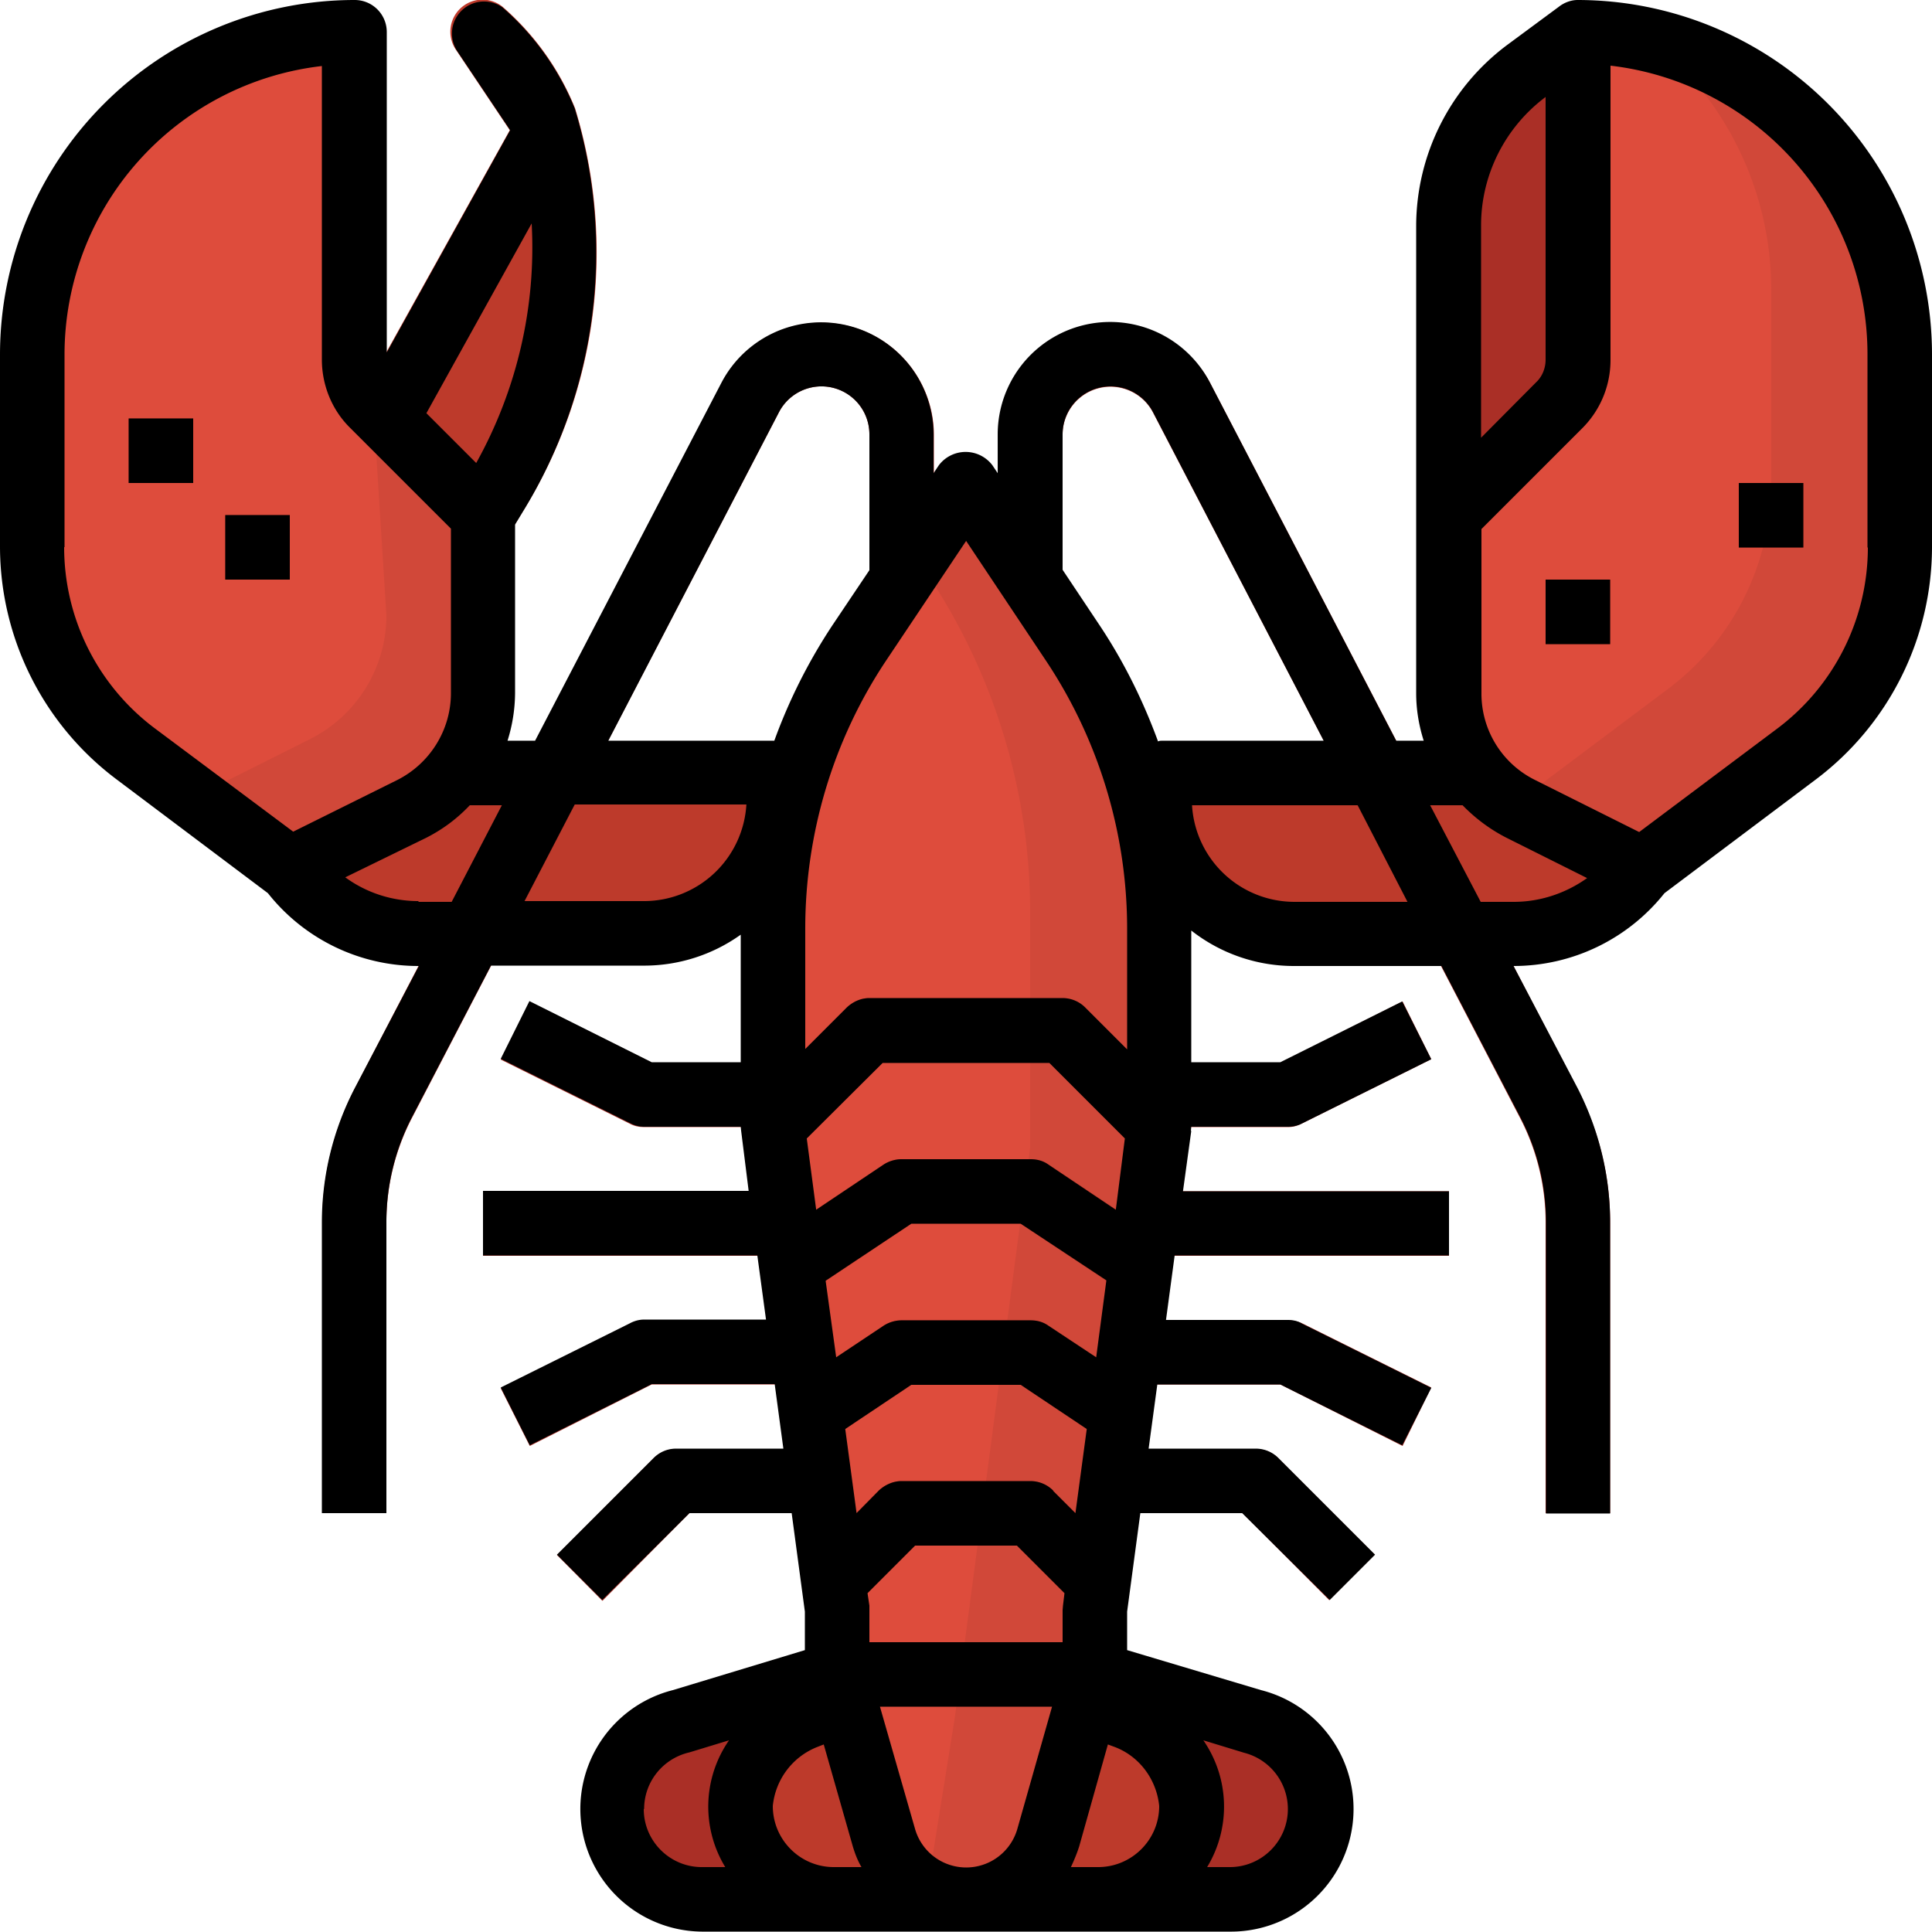 <svg version="1.1" id="Capa_1" xmlns="http://www.w3.org/2000/svg" x="0" y="0" viewBox="0 0 512 512" xml:space="preserve">
  <path d="m290.1 443.7 41.6 12.6a24 24 0 0 1-5.8 47.2H186.1a24 24 0 0 1-5.8-47.2l41.6-12.6H290z" fill="#aa2f26"/>
  <g fill="#bd3a2b">
    <path d="M247.5 503.5h43.4a24.8 24.8 0 0 0 24.8-24.8 27.1 27.1 0 0 0-17-23.5l-8.6-3H222l-8.7 3c-9.7 3.9-16.3 13-17 23.5a24.8 24.8 0 0 0 24.9 24.8h43.4"/>
    <path d="M76.8 230.4c8 10.8 20.7 17 34.1 17h75.3a35.7 35.7 0 0 0 35-42.6H119.5l-8.6 8.5-34.1 17.1z"/>
    <path d="M435.2 230.4c-8 10.8-20.7 17-34.1 17h-68.3a35.7 35.7 0 0 1-35-42.6h94.7l8.6 8.5 34.1 17.1z"/>
    <path d="M128 145c-2.3 0-4.4-.8-6-2.4L96.4 117a8.5 8.5 0 0 1-1.5-10.2l40.2-72.3-14.2-21.2a8.5 8.5 0 0 1 12.3-11.5c8.4 7.3 15 16.5 19.2 26.9 11 36 6 74.9-13.9 106.9l-3.2 5.3a8.5 8.5 0 0 1-7.3 4.2z"/>
  </g>
  <g fill="#aa2f26">
    <path d="M102.4 401h-17V324c0-12.4 3-24.5 8.6-35.5l97.3-187a29.8 29.8 0 0 1 56.2 13.7v64.1h-17.1v-64a12.7 12.7 0 0 0-24-6l-97.3 187.1a60 60 0 0 0-6.7 27.6v77.2z"/>
    <path d="M426.7 401h-17.1V324a60 60 0 0 0-6.7-27.6l-97.3-187a12.7 12.7 0 0 0-24 5.8v64.1h-17v-64a29.8 29.8 0 0 1 56.1-13.8l97.3 187c5.7 11 8.7 23.1 8.7 35.5V401z"/>
    <path d="M204.8 298.7h-34.1c-1.4 0-2.7-.3-3.8-.9l-34.2-17 7.7-15.3 32.3 16.1h32.1v17z"/>
    <path d="M128 315.7h93.9v17.1H128z"/>
    <path d="m140.4 383.2-7.7-15.3 34.2-17c1.1-.7 2.4-1 3.8-1h51.2v17h-49.2l-32.3 16.3z"/>
    <path d="m159.6 424.2-12-12.1 25.6-25.6a8.5 8.5 0 0 1 6-2.5h42.7v17h-39.2l-23 23.2z"/>
    <path d="M341.3 298.7h-34.1v-17h32.1l32.4-16.3 7.6 15.3-34.2 17c-1.1.6-2.4 1-3.8 1z"/>
    <path d="M290.1 315.7H384v17.1h-93.9z"/>
    <path d="m371.7 383.2-32.4-16.3h-49.2v-17h51.2c1.4 0 2.7.3 3.8.8l34.2 17-7.6 15.5z"/>
    <path d="M352.4 424.2 329.3 401H290v-17h42.7c2.3 0 4.4.8 6 2.4l25.6 25.6-12 12z"/>
  </g>
  <path d="M284.3 170.4 256 128l-28.3 42.4c-15 22.4-22.9 48.8-22.9 75.7v52.6l17 128v17l12.5 43.4a22.6 22.6 0 0 0 43.5 0l12.3-43.4v-17l17.1-128V246c0-27-8-53.3-23-75.7z" fill="#de4c3c"/>
  <path d="M284.3 170.4 256 128l-13.2 19.8 3.2 4.7a161.3 161.3 0 0 1 27 89.5v62.1L253 455.4l-7.3 45.5a22.6 22.6 0 0 0 32.2-13.8l12.3-43.4v-17l17.1-128V246c0-27-8-53.3-23-75.7z" fill="#d14839"/>
  <path d="m109.1 214.2-32.3 16.2-41-30.7A68.3 68.3 0 0 1 8.5 145V93.9A85.3 85.3 0 0 1 94 8.5v86.8a17 17 0 0 0 5 12.1l29.1 29.1v47.2c0 13-7.3 24.8-18.9 30.5z" fill="#de4c3c"/>
  <path d="m98.9 107.4 3.5 55.7c0 13.9-7.9 26.6-20.3 32.8l-30.7 15.4 25.4 19.1 32.3-16.2a34.1 34.1 0 0 0 18.9-30.5v-47.2l-29.1-29z" fill="#d14839"/>
  <path d="m402.9 214.2 32.3 16.2 41-30.7a68.3 68.3 0 0 0 27.3-54.6V93.9A85.3 85.3 0 0 0 418 8.5v86.8a17 17 0 0 1-5 12.1L384 136.5v47.2c0 13 7.3 24.8 18.9 30.5z" fill="#de4c3c"/>
  <path d="M438.4 11.1a85.2 85.2 0 0 1 31 65.7V128a68.3 68.3 0 0 1-27.4 54.6l-40.8 30.6 1.7 1 32.3 16.2 41-30.7a68.3 68.3 0 0 0 27.3-54.6V93.9c-.1-39.3-27-73.5-65.1-82.8z" fill="#d14839"/>
  <g fill="#aa2f26">
    <path d="M384 136.5V59.7c0-16 7.6-31.2 20.5-41L418 8.6v94l-34.1 34z"/>
    <path d="M34.1 110.9h17.1V128H34.1z"/>
    <path d="M59.7 136.5h17.1v17.1H59.7z"/>
    <path d="M409.6 153.6h17.1v17.1h-17.1z"/>
    <path d="M460.8 128h17.1v17.1h-17.1z"/>
  </g>
  <g fill="#bd3a2b">
    <path d="M287.6 267a8.5 8.5 0 0 0-6-2.5h-51.2c-2.3 0-4.4 1-6 2.5l-19.6 19.6v12l1.4 10.7 27.7-27.7h44.2l27.7 27.7 1.4-10.6v-12L287.6 267z"/>
    <path d="M273 307.2h-34c-1.7 0-3.4.5-4.8 1.4l-25.8 17.2 2.6 18.9 30.5-20.4h29l30.6 20.4 2.6-18.9-25.8-17.2a8.6 8.6 0 0 0-4.8-1.4z"/>
    <path d="M273 349.9h-34c-1.7 0-3.4.5-4.8 1.4L213.6 365l2.6 18.8 25.3-16.9h29l25.4 17 2.5-18.9-20.5-13.7a8.6 8.6 0 0 0-4.8-1.4z"/>
    <path d="M273 392.5h-34c-2.3 0-4.5 1-6.1 2.5l-13.5 13.5 2.5 18.2v3.5l20.6-20.6h27l20.6 20.6v-3.5l2.5-18.2L279 395a8.6 8.6 0 0 0-6-2.5z"/>
  </g>
  <path d="M418.1 0c-1.8 0-3.6.7-5 1.8L399.3 12a60 60 0 0 0-24 47.7v124c0 4.3.7 8.5 2 12.6H370l-49.4-95a29.8 29.8 0 0 0-56.2 13.8v10.3l-1.4-2.1a8.9 8.9 0 0 0-14.2 0l-1.4 2.1v-10.3a29.8 29.8 0 0 0-56.2-13.7l-49.4 94.9h-7.3a43 43 0 0 0 2-12.6V139l2-3.3c19.7-32 24.8-71 13.8-107a70.8 70.8 0 0 0-19.2-26.8A8.5 8.5 0 0 0 121 13.3l14.2 21.2-32.7 58.9V8.5c0-4.7-3.8-8.5-8.5-8.5A94 94 0 0 0 0 94V145a77.2 77.2 0 0 0 30.7 61.4L71 236.7a50.8 50.8 0 0 0 40 19.3L94 288.4a77.1 77.1 0 0 0-8.7 35.5V401h17.1v-77.2a60 60 0 0 1 6.7-27.6l21-40.3h40.6a44 44 0 0 0 25.6-8.2v33.8h-23.6l-32.4-16.2-7.6 15.3 34.2 17c1.1.6 2.4 1 3.8 1h25.6l.1 1 2 16H128v17.1h72.7l2.3 17h-32.3c-1.4 0-2.7.4-3.8 1l-34.2 17 7.7 15.3 32.3-16.2h32.6l2.3 17.1h-28.4c-2.3 0-4.4.9-6 2.5l-25.6 25.6 12 12 23.1-23h27.1l3.5 26.1v10.2l-35 10.6a32.5 32.5 0 0 0 7.8 64h139.8a32.5 32.5 0 0 0 8.3-64l-35.5-10.6v-10.2l3.5-26.1h27l23.2 23 12-12-25.6-25.6a8.5 8.5 0 0 0-6-2.5h-28.4l2.3-17h32.6l32.3 16.1 7.7-15.2-34.2-17c-1.1-.7-2.4-1-3.8-1H309l2.3-17.1H384v-17h-70.5l2.2-16h-.1l.1-1.1h25.6c1.4 0 2.7-.3 3.8-.9l34.2-17-7.7-15.3-32.3 16.1h-23.6v-34.9A44 44 0 0 0 343 256h39l21 40.3a60 60 0 0 1 6.7 27.6v77.2h17v-77.2c0-12.4-3-24.5-8.6-35.5L401.1 256c15.6 0 30.3-7.1 40-19.3l40.2-30.2a77.2 77.2 0 0 0 30.7-61.4V93.9A94 94 0 0 0 418 0zm-8.5 25.6v69.7c0 2.3-.9 4.5-2.5 6L392.5 116V59.7c0-13.4 6.4-26 17.1-34zm-128 89.5a12.7 12.7 0 0 1 24-5.8l45.2 87h-42.9c-.3 0-.7 0-1 .2-4-10.9-9.1-21.2-15.5-30.8l-9.8-14.7v-35.9zm-12 369.6a14.1 14.1 0 0 1-27.1 0l-9.3-32.4h45.6l-9.2 32.4zm-55.8-183 20.1-20h44.2l20 20-2.4 18.9-17.9-12c-1.4-1-3-1.4-4.7-1.4h-34.2c-1.6 0-3.3.5-4.7 1.4l-17.9 12-2.5-18.9zm67.8 125v8.5h-51.2v-9.7l-.5-3.3 12.6-12.6h27l12.6 12.6-.4 3.3-.1 1.2zm-2.5-31.7a8.5 8.5 0 0 0-6-2.5h-34.2c-2.2 0-4.4 1-6 2.5L227 401l-3-22.3 17.5-11.7h29l17.5 11.7-3 22.3-5.9-5.9zm-1.3-43.7c-1.4-1-3-1.4-4.7-1.4h-34.2c-1.6 0-3.3.5-4.7 1.4l-12.6 8.4-2.8-20.3 22.7-15.1h29l22.7 15-2.7 20.4-12.7-8.4zm-21.8-208 21.2 31.8c14 21 21.5 45.8 21.5 71v32l-11-11a8.5 8.5 0 0 0-6.1-2.6h-51.2c-2.3 0-4.4 1-6 2.5l-11 11v-31.9c0-25.2 7.4-50 21.4-71l21.2-31.7zm-49.6-34a12.7 12.7 0 0 1 24 5.8v36l-9.8 14.6a145 145 0 0 0-15.4 30.6h-44l45.2-87zm-65.5-50c1.2 22-3.9 44-14.7 63.4L113 109.5l27.9-50.3zM17.1 145V93.9a77 77 0 0 1 68.2-76.4v77.8c0 6.8 2.7 13.4 7.5 18.1l26.7 26.7v43.6c0 9.7-5.5 18.6-14.2 23l-27.6 13.7L41 193A60 60 0 0 1 17 145zm93.8 93.8c-7 0-13.8-2.2-19.4-6.3L113 222c4.3-2.2 8.1-5 11.5-8.6h8.5L119.7 239h-8.8zm59.8 0H139l13.3-25.6h45.5a27.2 27.2 0 0 1-27.1 25.6zm0 240.6c0-7.2 5-13.4 12-15l10.5-3.2a30.8 30.8 0 0 0-1 33.6H186c-8.5 0-15.4-6.9-15.4-15.4zm34.1-.8c.7-7 5.2-13 11.7-15.6l1.8-.7 7.7 27c.6 2 1.3 3.8 2.3 5.5H221c-9 0-16.2-7.3-16.2-16.2zm79 16.2c.8-1.7 1.6-3.6 2.2-5.5l7.6-27 1.9.7c6.5 2.5 11 8.6 11.7 15.6 0 9-7.3 16.2-16.2 16.2h-7.3zm57.5-15.4c0 8.5-6.9 15.4-15.4 15.4h-6a30.9 30.9 0 0 0-1-33.6l10.8 3.3a15.4 15.4 0 0 1 11.6 15zM343 239a27.2 27.2 0 0 1-27.1-25.6h43.9L373 239H343zm36-25.6h8.6c3.4 3.5 7.3 6.4 11.6 8.6l21.4 10.7c-5.6 4-12.4 6.3-19.4 6.3h-8.8l-13.4-25.6zm116-68.2a60 60 0 0 1-23.9 47.8l-36.7 27.5-27.6-13.8a25.5 25.5 0 0 1-14.2-22.9v-43.6l26.7-26.7a25.5 25.5 0 0 0 7.5-18V17.4A77 77 0 0 1 494.9 94V145z"/>
  <path d="M34.1 110.9h17.1V128H34.1z"/>
  <path d="M59.7 136.5h17.1v17.1H59.7z"/>
  <path d="M409.6 153.6h17.1v17.1h-17.1z"/>
  <path d="M460.8 128h17.1v17.1h-17.1z"/>
</svg>
